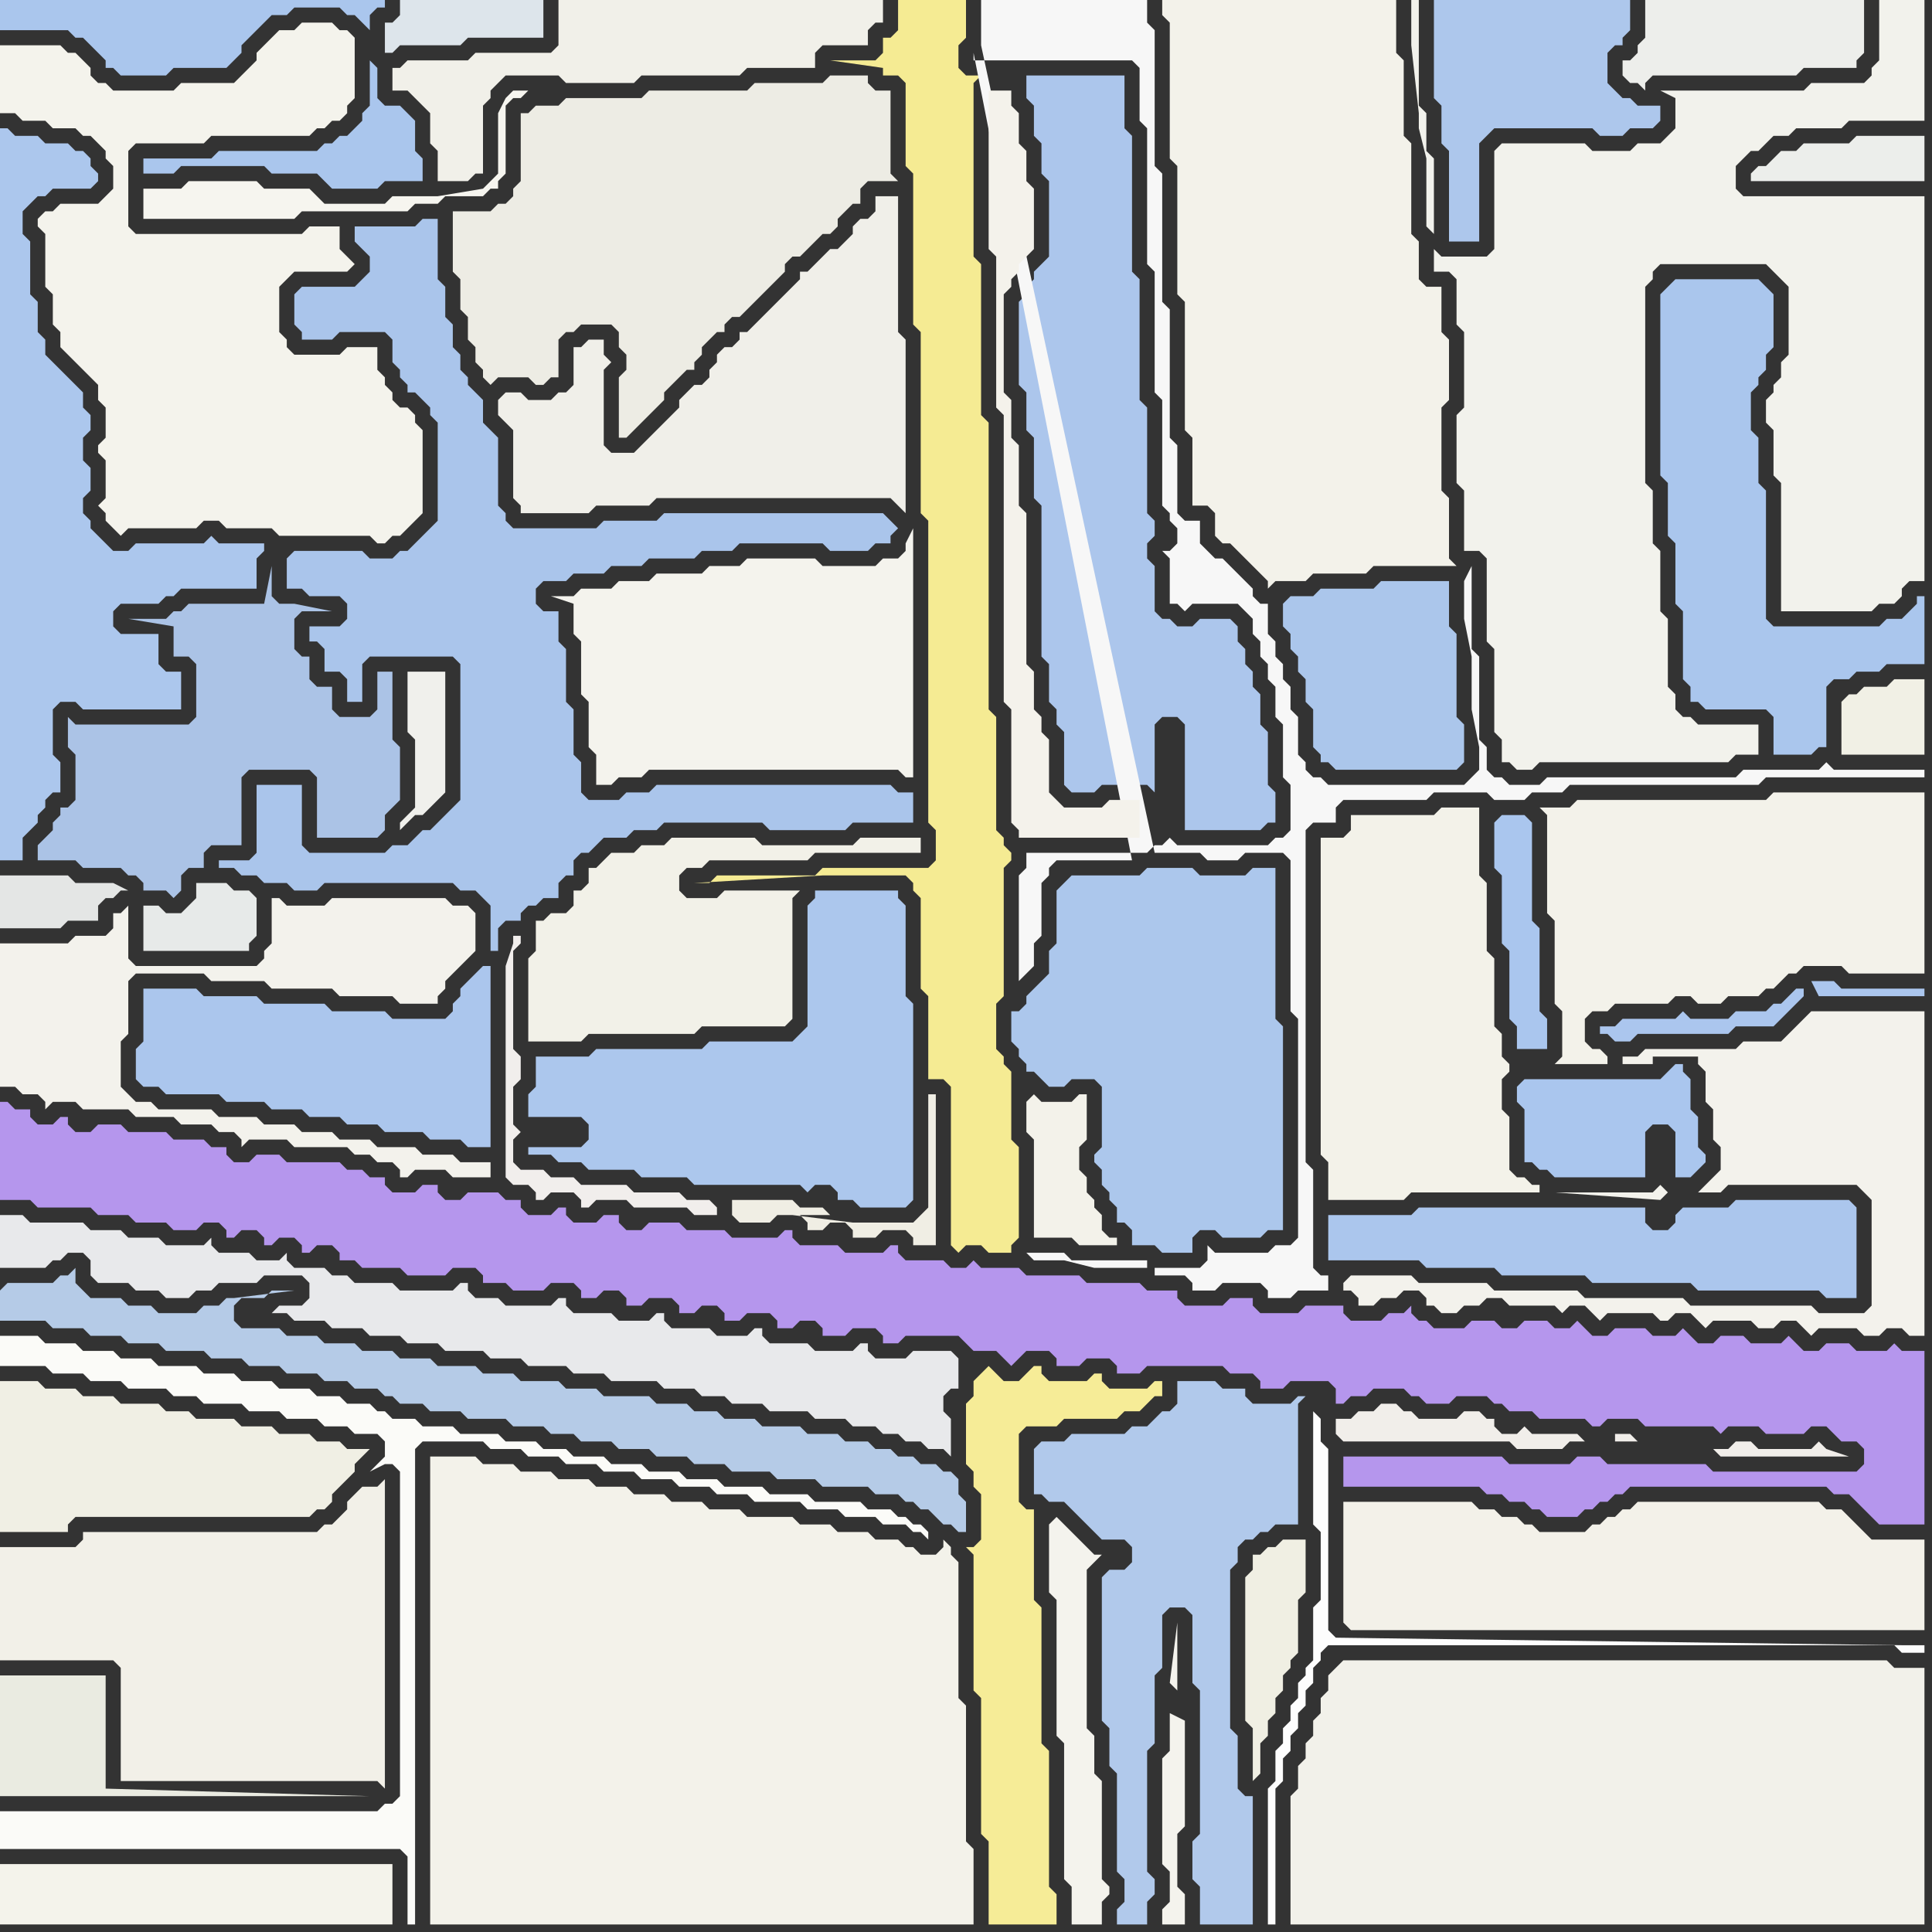 <svg width="256" height="256" xmlns="http://www.w3.org/2000/svg"><rect width="100%" height="100%" fill="#333333" stroke="none"/><script> 
var tempColor;
function hoverPath(evt){
obj = evt.target;
tempColor = obj.getAttribute("fill");
obj.setAttribute("fill","red");
//alert(tempColor);
//obj.setAttribute("stroke","red");}
function recoverPath(evt){
obj = evt.target;
obj.setAttribute("fill", tempColor);
//obj.setAttribute("stroke", tempColor);
}</script><path onmouseover="hoverPath(evt)" onmouseout="recoverPath(evt)" fill="rgb(251,251,248)" d="M  1,240l -1,0 0,5 53,0 1,1 0,9 1,0 0,-63 1,-1 8,0 1,1 4,0 1,1 4,0 1,1 4,0 1,1 4,0 1,1 4,0 1,1 4,0 1,1 4,0 1,1 6,0 1,1 4,0 1,1 4,0 1,1 3,0 1,1 1,0 1,1 0,-1 -1,-1 -1,0 -1,-1 -1,0 -1,-1 -3,0 -1,-1 -6,0 -1,-1 -5,0 -1,-1 -5,0 -1,-1 -4,0 -1,-1 -4,0 -1,-1 -4,0 -1,-1 -4,0 -1,-1 -3,0 -1,-1 -4,0 -1,-1 -5,0 -1,-1 -4,0 -1,-1 -3,0 -1,-1 -1,0 -1,-1 -3,0 -1,-1 -3,0 -1,-1 -4,0 -1,-1 -4,0 -1,-1 -4,0 -1,-1 -5,0 -1,-1 -4,0 -1,-1 -4,0 -1,-1 -4,0 -1,-1 -5,0 0,4 6,0 1,1 4,0 1,1 4,0 1,1 5,0 1,1 3,0 1,1 5,0 1,1 4,0 1,1 4,0 1,1 3,0 1,1 3,0 1,1 0,2 -1,1 -1,1 2,-1 1,0 1,1 0,43 -1,1 -1,0 -1,1Z"/>
<path onmouseover="hoverPath(evt)" onmouseout="recoverPath(evt)" fill="rgb(244,243,236)" d="M  7,28l -1,0 -1,1 0,1 1,1 0,7 1,1 0,4 1,1 0,2 1,1 1,1 1,1 1,1 1,1 0,2 1,1 0,4 -1,1 0,1 1,1 0,5 -1,1 1,1 0,1 1,1 1,1 1,-1 9,0 1,-1 2,0 1,1 6,0 1,1 12,0 1,1 1,0 1,-1 1,0 1,-1 1,-1 1,-1 0,-11 -1,-1 0,-1 -1,-1 -1,0 -1,-1 0,-1 -1,-1 0,-1 -1,-1 0,-3 -4,0 -1,1 -6,0 -1,-1 0,-1 -1,-1 0,-6 1,-1 1,-1 7,0 1,-1 -1,-1 0,0 -1,-1 0,-3 -4,0 -1,1 -22,0 -1,-1 0,-10 1,-1 9,0 1,-1 13,0 1,-1 1,0 1,-1 1,0 1,-1 0,-1 1,-1 0,-8 -1,-1 -1,0 -1,-1 -4,0 -1,1 -2,0 -1,1 -1,1 -1,1 0,1 -1,1 -1,1 -1,1 -7,0 -1,1 -8,0 -1,-1 -1,0 -1,-1 0,-1 -1,-1 -1,-1 -1,0 -1,-1 -8,0 0,9 2,0 1,1 3,0 1,1 3,0 1,1 1,0 1,1 1,1 0,1 1,1 0,3 -1,1 -1,1 -5,0 -1,1Z"/>
<path onmouseover="hoverPath(evt)" onmouseout="recoverPath(evt)" fill="rgb(172,199,237)" d="M  107,120l 0,16 -1,1 -1,1 -11,0 -1,1 -14,0 -1,1 -7,0 0,4 -1,1 0,3 7,0 1,1 0,2 -1,1 -7,0 0,1 3,0 1,1 3,0 1,1 6,0 1,1 6,0 1,1 14,0 1,1 1,-1 2,0 1,1 0,1 2,0 1,1 6,0 1,-1 0,-26 -1,-1 0,-12 -1,-1 0,-1 -11,0 0,1 -1,1Z"/>
<path onmouseover="hoverPath(evt)" onmouseout="recoverPath(evt)" fill="rgb(172,198,236)" d="M  136,12l 0,1 1,1 0,4 1,1 0,4 1,1 0,10 -1,1 -1,1 0,1 -1,1 0,1 -1,1 0,11 1,1 0,5 1,1 0,8 1,1 0,20 1,1 0,5 1,1 0,2 1,1 0,7 1,1 3,0 1,-1 6,0 1,1 0,-9 1,-1 2,0 1,1 0,14 10,0 1,-1 1,0 0,-4 -1,-1 0,-7 -1,-1 0,-4 -1,-1 0,-2 -1,-1 0,-2 -1,-1 0,-2 -1,-1 -4,0 -1,1 -2,0 -1,-1 -1,0 -1,-1 0,-6 -1,-1 0,-2 1,-1 0,-2 -1,-1 0,-14 -1,-1 0,-16 -1,-1 0,-18 -1,-1 0,-7 -13,0Z"/>
<path onmouseover="hoverPath(evt)" onmouseout="recoverPath(evt)" fill="rgb(177,201,235)" d="M  137,192l 0,6 1,0 1,1 2,0 1,1 1,1 1,1 1,1 1,1 3,0 1,1 0,2 -1,1 -2,0 -1,1 0,19 1,1 0,5 1,1 0,13 1,1 0,3 -1,1 0,2 4,0 0,-3 1,-1 0,-2 -1,-1 0,-16 1,-1 0,-9 1,-1 0,-7 1,-1 2,0 1,1 0,9 1,1 0,19 -1,1 0,5 1,1 0,5 7,0 0,-17 -1,0 -1,-1 0,-7 -1,-1 0,-21 1,-1 0,-2 1,-1 1,0 1,-1 1,0 1,-1 3,0 0,-16 1,-1 -1,0 -1,1 -5,0 -1,-1 0,-1 -3,0 -1,-1 -5,0 0,3 -1,1 -1,0 -1,1 -1,1 -2,0 -1,1 -7,0 -1,1 -3,0 -1,1Z"/>
<path onmouseover="hoverPath(evt)" onmouseout="recoverPath(evt)" fill="rgb(244,243,237)" d="M  156,224l 0,-9 -1,8 1,1 -1,3 0,5 -1,1 0,14 1,1 0,4 -1,1 0,2 3,0 0,-4 -1,-1 0,-7 1,-1 0,-14 -2,-1 1,-3Z"/>
<path onmouseover="hoverPath(evt)" onmouseout="recoverPath(evt)" fill="rgb(171,198,235)" d="M  170,80l 0,3 1,1 0,2 1,1 0,2 1,1 0,3 1,1 0,5 1,1 0,1 1,0 1,1 16,0 1,-1 0,-5 -1,-1 0,-11 -1,-1 0,-6 -9,0 -1,1 -7,0 -1,1 -3,0 -1,1Z"/>
<path onmouseover="hoverPath(evt)" onmouseout="recoverPath(evt)" fill="rgb(243,241,233)" d="M  179,199l -1,0 0,16 1,1 76,0 0,-12 -7,0 -1,-1 -1,-1 -1,-1 -1,-1 -2,0 -1,-1 -24,0 -1,1 -1,0 -1,1 -1,0 -1,1 -1,0 -1,1 -6,0 -1,-1 -1,0 -1,-1 -2,0 -1,-1 -2,0 -1,-1Z"/>
<path onmouseover="hoverPath(evt)" onmouseout="recoverPath(evt)" fill="rgb(236,238,235)" d="M  232,24l 23,0 0,-6 -9,0 -1,1 -6,0 -1,1 -2,0 -1,1 -1,1 -1,0 -1,1Z"/>
<path onmouseover="hoverPath(evt)" onmouseout="recoverPath(evt)" fill="rgb(243,242,236)" d="M  1,125l -1,0 0,19 2,0 1,1 2,0 1,1 0,1 1,-1 3,0 1,1 6,0 1,1 5,0 1,1 4,0 1,1 2,0 1,1 0,1 1,-1 5,0 1,1 7,0 1,1 2,0 1,1 2,0 1,1 0,1 1,0 1,-1 4,0 1,1 5,0 0,-2 -4,0 -1,-1 -4,0 -1,-1 -5,0 -1,-1 -4,0 -1,-1 -4,0 -1,-1 -4,0 -1,-1 -5,0 -1,-1 -7,0 -1,-1 -2,0 -1,-1 -1,-1 0,-6 1,-1 0,-7 1,-1 9,0 1,1 7,0 1,1 8,0 1,1 7,0 1,1 5,0 0,-1 1,-1 0,-1 1,-1 1,-1 2,-2 0,-5 -1,-1 -2,0 -1,-1 -15,0 -1,1 -5,0 -1,-1 -1,0 0,6 -1,1 0,1 -1,1 -16,0 -1,-1 0,-7 -1,1 -1,0 0,2 -1,1 -4,0 -1,1Z"/>
<path onmouseover="hoverPath(evt)" onmouseout="recoverPath(evt)" fill="rgb(181,150,237)" d="M  0,149l 0,10 4,0 1,1 7,0 1,1 4,0 1,1 4,0 1,1 3,0 1,-1 2,0 1,1 0,1 1,0 1,-1 2,0 1,1 0,1 1,0 1,-1 2,0 1,1 0,1 1,0 1,-1 2,0 1,1 0,1 2,0 1,1 5,0 1,1 5,0 1,-1 3,0 1,1 0,1 3,0 1,1 4,0 1,-1 3,0 1,1 0,1 2,0 1,-1 2,0 1,1 0,1 2,0 1,-1 3,0 1,1 0,1 2,0 1,-1 2,0 1,1 0,1 2,0 1,-1 3,0 1,1 0,1 2,0 1,-1 2,0 1,1 0,1 3,0 1,-1 3,0 1,1 0,1 2,0 1,-1 7,0 1,1 1,1 3,0 1,1 1,1 1,-1 0,0 1,-1 3,0 1,1 0,1 3,0 1,-1 3,0 1,1 0,1 3,0 1,-1 10,0 1,1 3,0 1,1 0,1 3,0 1,-1 5,0 1,1 0,2 1,0 1,-1 2,0 1,-1 4,0 1,1 1,0 1,1 3,0 1,-1 4,0 1,1 1,0 1,1 3,0 1,1 6,0 1,1 1,0 1,-1 4,0 1,1 9,0 1,1 1,-1 4,0 1,1 5,0 1,-1 2,0 1,1 1,1 2,0 1,1 0,2 -1,1 -19,0 -1,-1 -13,0 -1,-1 -3,0 -1,1 -8,0 -1,-1 -21,0 0,4 18,0 1,1 2,0 1,1 2,0 1,1 1,0 1,1 4,0 1,-1 1,0 1,-1 1,0 1,-1 1,0 1,-1 26,0 1,1 2,0 1,1 1,1 1,1 1,1 6,0 0,-23 -3,0 -1,-1 -1,1 -4,0 -1,-1 -3,0 -1,1 -2,0 -1,-1 -1,-1 -1,1 -4,0 -1,-1 -3,0 -1,1 -2,0 -1,-1 -1,-1 -1,1 -3,0 -1,-1 -4,0 -1,1 -2,0 -1,-1 -1,-1 -1,1 -2,0 -1,-1 -3,0 -1,1 -2,0 -1,-1 -3,0 -1,1 -4,0 -1,-1 -1,0 -1,-1 0,-1 -1,1 -2,0 -1,1 -4,0 -1,-1 0,-1 -5,0 -1,1 -5,0 -1,-1 0,-1 -3,0 -1,1 -5,0 -1,-1 0,-1 -4,0 -1,-1 -7,0 -1,-1 -7,0 -1,-1 -5,0 -1,-1 -1,1 -2,0 -1,-1 -5,0 -1,-1 0,-1 -1,0 -1,1 -5,0 -1,-1 -5,0 -1,-1 0,-1 -1,0 -1,1 -6,0 -1,-1 -5,0 -1,-1 -4,0 -1,1 -2,0 -1,-1 0,-1 -2,0 -1,1 -3,0 -1,-1 0,-1 -1,0 -1,1 -3,0 -1,-1 0,-1 -2,0 -1,-1 -4,0 -1,1 -2,0 -1,-1 0,-1 -2,0 -1,1 -3,0 -1,-1 0,-1 -2,0 -1,-1 -2,0 -1,-1 -7,0 -1,-1 -3,0 -1,1 -2,0 -1,-1 0,-1 -2,0 -1,-1 -4,0 -1,-1 -5,0 -1,-1 -3,0 -1,1 -2,0 -1,-1 0,-1 -1,0 -1,1 -2,0 -1,-1 0,-1 -2,0 -1,-1 -1,0Z"/>
<path onmouseover="hoverPath(evt)" onmouseout="recoverPath(evt)" fill="rgb(240,239,228)" d="M  0,185l 0,18 9,0 0,-1 1,-1 31,0 1,-1 1,0 1,-1 0,-1 1,-1 1,-1 1,-1 0,-1 1,-1 1,-1 -3,0 -1,-1 -3,0 -1,-1 -4,0 -1,-1 -4,0 -1,-1 -5,0 -1,-1 -3,0 -1,-1 -5,0 -1,-1 -4,0 -1,-1 -4,0 -1,-1 -5,0Z"/>
<path onmouseover="hoverPath(evt)" onmouseout="recoverPath(evt)" fill="rgb(240,240,236)" d="M  59,92l 0,-3 -5,0 0,8 1,1 0,9 -1,1 -1,1 0,1 2,-2 1,0 1,-1 1,-1 1,-1Z"/>
<path onmouseover="hoverPath(evt)" onmouseout="recoverPath(evt)" fill="rgb(240,238,228)" d="M  105,161l 1,0 1,1 0,1 2,0 1,-1 2,0 1,1 0,1 3,0 1,-1 3,0 1,1 0,1 3,0 0,-20 -1,0 0,15 -1,1 -1,1 -8,0 -8,-1 5,0 -1,-1 -3,0 -1,-1 -8,0 0,2 1,1 4,0 1,-1Z"/>
<path onmouseover="hoverPath(evt)" onmouseout="recoverPath(evt)" fill="rgb(172,199,236)" d="M  141,117l -1,1 0,7 -1,1 0,3 -1,1 -1,1 -1,1 0,1 -1,1 -1,0 0,4 1,1 0,1 1,1 0,1 1,0 1,1 1,1 2,0 1,-1 3,0 1,1 0,8 -1,1 0,1 1,1 0,2 1,1 0,1 1,1 0,2 1,0 1,1 0,2 3,0 1,1 4,0 0,-2 1,-1 2,0 1,1 5,0 1,-1 2,0 0,-27 -1,-1 0,-20 -3,0 -1,1 -6,0 -1,-1 -6,0 -1,1 -9,0 -1,1Z"/>
<path onmouseover="hoverPath(evt)" onmouseout="recoverPath(evt)" fill="rgb(243,242,234)" d="M  156,0l -2,0 0,2 1,1 0,18 1,1 0,17 1,1 0,17 1,1 0,9 2,0 1,1 0,3 1,1 1,0 1,1 1,1 1,1 1,1 1,1 0,1 1,-1 4,0 1,-1 7,0 1,-1 11,0 -1,-1 0,-8 -1,-1 0,-11 1,-1 0,-8 -1,-1 0,-6 -2,0 -1,-1 0,-5 -1,-1 0,-12 -1,-1 0,-10 -1,-1 0,-7Z"/>
<path onmouseover="hoverPath(evt)" onmouseout="recoverPath(evt)" fill="rgb(170,198,238)" d="M  198,109l 0,6 1,1 0,9 1,1 0,9 1,1 0,3 4,0 0,-4 -1,-1 0,-11 -1,-1 0,-13 -1,-1 -3,0 -1,1Z"/>
<path onmouseover="hoverPath(evt)" onmouseout="recoverPath(evt)" fill="rgb(243,242,234)" d="M  205,109l 0,12 1,1 0,11 1,1 0,6 -1,1 7,0 0,-1 -1,-1 -1,0 -1,-1 0,-3 1,-1 2,0 1,-1 7,0 1,-1 2,0 1,1 3,0 1,-1 4,0 1,-1 1,0 1,-1 1,-1 1,0 1,-1 5,0 1,1 10,0 0,-24 -20,0 -1,1 -25,0 -1,1 -4,0 1,1Z"/>
<path onmouseover="hoverPath(evt)" onmouseout="recoverPath(evt)" fill="rgb(237,238,235)" d="M  218,5l 0,0 -1,1 0,1 -1,1 -1,0 0,2 1,1 1,0 1,1 0,-1 1,-1 19,0 1,-1 7,0 0,-1 1,-1 0,-7 -29,0Z"/>
<path onmouseover="hoverPath(evt)" onmouseout="recoverPath(evt)" fill="rgb(171,198,237)" d="M  222,161l 0,1 -1,1 -2,0 -1,-1 0,-2 -30,0 -1,1 -11,0 0,6 12,0 1,1 9,0 1,1 11,0 1,1 13,0 1,1 16,0 1,1 4,0 0,-12 -1,-1 -15,0 -1,1 -6,0 -1,1Z"/>
<path onmouseover="hoverPath(evt)" onmouseout="recoverPath(evt)" fill="rgb(241,240,229)" d="M  244,93l 0,7 11,0 0,-10 -4,0 -1,1 -3,0 -1,1 -1,0 -1,1Z"/>
<path onmouseover="hoverPath(evt)" onmouseout="recoverPath(evt)" fill="rgb(234,235,225)" d="M  1,222l -1,0 0,16 49,0 -35,-1 0,-15Z"/>
<path onmouseover="hoverPath(evt)" onmouseout="recoverPath(evt)" fill="rgb(171,195,230)" d="M  11,96l -1,0 -1,-1 0,4 1,1 0,6 -1,1 -1,0 0,1 -1,1 0,1 -1,1 -1,1 0,2 5,0 1,1 5,0 1,1 1,0 1,1 0,1 3,0 1,1 1,-1 0,-2 1,-1 2,0 0,-2 1,-1 4,0 0,-9 1,-1 8,0 1,1 0,8 8,0 1,-1 0,-2 1,-1 1,-1 0,-7 -1,-1 0,-9 -2,0 0,5 -1,1 -4,0 -1,-1 0,-3 -2,0 -1,-1 0,-3 -1,0 -1,-1 0,-4 1,-1 4,0 -5,-1 -2,0 -1,-1 0,-4 -1,5 -10,0 -1,1 -1,0 -1,1 -5,0 6,1 0,4 2,0 1,1 0,7 -1,1Z"/>
<path onmouseover="hoverPath(evt)" onmouseout="recoverPath(evt)" fill="rgb(242,240,232)" d="M  16,222l 0,14 34,0 1,1 0,-41 -1,1 -2,0 -1,1 -1,1 0,1 -1,1 -1,1 -1,0 -1,1 -31,0 0,1 -1,1 -10,0 0,15 15,0 1,1Z"/>
<path onmouseover="hoverPath(evt)" onmouseout="recoverPath(evt)" fill="rgb(231,234,233)" d="M  19,122l 0,4 14,0 0,-1 1,-1 0,-5 -1,-1 -2,0 -1,-1 -4,0 0,2 -1,1 -1,1 -2,0 -1,-1 -2,0Z"/>
<path onmouseover="hoverPath(evt)" onmouseout="recoverPath(evt)" fill="rgb(171,198,237)" d="M  35,133l 0,0 -1,-1 -7,0 -1,-1 -7,0 0,7 -1,1 0,4 1,1 2,0 1,1 7,0 1,1 5,0 1,1 4,0 1,1 4,0 1,1 4,0 1,1 5,0 1,1 4,0 1,1 3,0 0,-24 -1,0 -1,1 0,0 -1,1 -1,1 0,1 -1,1 0,1 -1,1 -7,0 -1,-1 -7,0 -1,-1Z"/>
<path onmouseover="hoverPath(evt)" onmouseout="recoverPath(evt)" fill="rgb(170,198,237)" d="M  49,4l 0,-2 1,-1 1,0 0,-1 -51,0 0,4 9,0 1,1 1,0 1,1 1,1 1,1 0,1 1,0 1,1 6,0 1,-1 7,0 1,-1 1,-1 0,-1 1,-1 1,-1 1,-1 1,-1 2,0 1,-1 6,0 1,1 1,0 1,1 1,1 0,10 -1,1 0,1 -1,1 -1,1 -1,0 -1,1 -1,0 -1,1 -13,0 -1,1 -9,0 0,2 4,0 1,-1 11,0 1,1 6,0 1,1 1,1 6,0 1,-1 5,0 0,-3 -1,-1 0,-4 -1,-1 -1,-1 -2,0 -1,-1 0,-4 -1,-1Z"/>
<path onmouseover="hoverPath(evt)" onmouseout="recoverPath(evt)" fill="rgb(237,236,228)" d="M  60,30l 0,6 1,1 0,4 1,1 0,3 1,1 0,2 1,1 0,1 1,1 1,-1 4,0 1,1 1,0 1,-1 1,0 0,-5 1,-1 1,0 1,-1 4,0 1,1 0,2 1,1 0,2 -1,1 0,8 1,0 1,-1 1,-1 1,-1 1,-1 1,-1 0,-1 1,-1 1,-1 1,-1 1,0 0,-1 1,-1 0,-1 1,-1 1,-1 1,0 0,-1 1,-1 1,0 2,-2 1,-1 1,-1 1,-1 1,-1 0,-1 1,-1 1,0 1,-1 1,-1 1,-1 1,0 1,-1 0,-1 1,-1 1,-1 1,0 0,-2 1,-1 4,0 -1,-1 0,-11 -2,0 -1,-1 0,-1 -5,0 -1,1 -9,0 -1,1 -13,0 -1,1 -10,0 -1,1 -3,0 -1,1 -1,0 0,9 -1,1 0,1 -1,1 -1,0 -1,1 -5,0Z"/>
<path onmouseover="hoverPath(evt)" onmouseout="recoverPath(evt)" fill="rgb(240,239,233)" d="M  68,58l 0,8 1,1 0,1 9,0 1,-1 7,0 1,-1 31,0 1,1 1,1 0,-23 -1,-1 0,-18 -3,0 0,2 -1,1 -1,0 -1,1 0,1 -1,1 -1,1 -1,0 -1,1 -1,1 -1,1 -1,0 0,1 -4,4 -1,1 -1,1 -1,1 -1,0 0,1 -1,1 -1,0 -1,1 0,1 -1,1 0,1 -1,1 -1,0 -1,1 -1,1 0,1 -1,1 -1,1 -1,1 -1,1 -1,1 -1,1 -3,0 -1,-1 0,-10 1,-1 -1,-1 0,-2 -2,0 -1,1 -1,0 0,5 -1,1 -1,0 -1,1 -3,0 -1,-1 -2,0 -1,1 0,2 1,1 0,0 1,1Z"/>
<path onmouseover="hoverPath(evt)" onmouseout="recoverPath(evt)" fill="rgb(242,241,232)" d="M  71,126l 0,0 -1,1 0,11 7,0 1,-1 14,0 1,-1 11,0 1,-1 0,-16 1,-1 -10,0 -1,1 -4,0 -1,-1 0,-2 1,-1 2,0 1,-1 13,0 1,-1 14,0 0,-2 -8,0 -1,1 -12,0 -1,-1 -11,0 -1,1 -3,0 -1,1 -3,0 -1,1 -1,1 -1,0 0,2 -1,1 -1,0 0,2 -1,1 -2,0 -1,1 -1,0Z"/>
<path onmouseover="hoverPath(evt)" onmouseout="recoverPath(evt)" fill="rgb(241,240,233)" d="M  114,6l 1,0 0,-2 1,-1 1,0 0,-3 -43,0 0,6 -1,1 -10,0 -1,1 -8,0 -1,1 -1,0 0,3 2,0 1,1 1,1 1,1 0,4 1,1 0,4 4,0 1,-1 1,0 0,-9 1,-1 0,-1 1,-1 1,-1 7,0 1,1 9,0 1,-1 13,0 1,-1 9,0 0,-2 1,-1Z"/>
<path onmouseover="hoverPath(evt)" onmouseout="recoverPath(evt)" fill="rgb(245,235,147)" d="M  120,11l 0,11 1,1 0,20 1,1 0,24 1,1 0,40 1,1 0,4 -1,1 -14,0 -1,1 -13,0 -1,1 -2,0 17,-1 11,0 1,1 0,1 1,1 0,12 1,1 0,11 2,0 1,1 0,21 1,1 1,-1 2,0 1,1 3,0 0,-1 1,-1 0,-12 -1,-1 0,-9 -1,-1 0,-1 -1,-1 0,-6 1,-1 0,-17 1,-1 0,-1 -1,-1 0,-1 -1,-1 0,-15 -1,-1 0,-38 -1,-1 0,-20 -1,-1 0,-23 1,-1 -2,0 -1,-1 0,-3 1,-1 0,-5 -9,0 0,4 -1,1 -1,0 0,2 -1,1 -6,0 7,1 0,1 2,0 1,1Z"/>
<path onmouseover="hoverPath(evt)" onmouseout="recoverPath(evt)" fill="rgb(243,242,234)" d="M  136,146l 0,4 1,1 0,13 5,0 1,1 5,0 0,-1 -1,0 -1,-1 0,-2 -1,-1 0,-1 -1,-1 0,-2 -1,-1 0,-3 1,-1 0,-6 -1,0 -1,1 -4,0 -1,-1 -1,1Z"/>
<path onmouseover="hoverPath(evt)" onmouseout="recoverPath(evt)" fill="rgb(244,243,237)" d="M  139,202l 0,9 1,1 0,18 1,1 0,18 1,1 0,5 4,0 0,-3 1,-1 0,-1 -1,-1 0,-13 -1,-1 0,-5 -1,-1 0,-21 1,-1 1,-1 -1,0 -1,-1 -1,-1 -1,-1 -1,-1 -1,-1 -1,1Z"/>
<path onmouseover="hoverPath(evt)" onmouseout="recoverPath(evt)" fill="rgb(240,239,227)" d="M  167,206l -1,0 0,2 -1,1 0,19 1,1 0,7 1,-1 0,-4 1,-1 0,-2 1,-1 0,-2 1,-1 0,-2 1,-1 0,-1 1,-1 0,-7 1,-1 0,-7 -3,0 -1,1 -1,0 -1,1Z"/>
<path onmouseover="hoverPath(evt)" onmouseout="recoverPath(evt)" fill="rgb(243,242,236)" d="M  178,170l 0,1 1,0 1,1 0,1 2,0 1,-1 2,0 1,-1 2,0 1,1 0,1 1,0 1,1 2,0 1,-1 2,0 1,-1 2,0 1,1 6,0 1,1 1,-1 2,0 1,1 1,1 1,-1 6,0 1,1 1,0 1,-1 2,0 1,1 1,1 1,-1 5,0 1,1 2,0 1,-1 2,0 1,1 1,1 1,-1 5,0 1,1 2,0 1,-1 2,0 1,1 2,0 0,-43 -15,0 -4,4 -5,0 -1,1 -12,0 -1,1 -2,0 0,1 4,0 0,-1 6,0 0,1 1,1 0,4 1,1 0,4 1,1 0,3 -1,1 -1,1 -1,1 3,0 1,-1 17,0 1,1 1,1 0,14 -1,1 -6,0 -1,-1 -16,0 -1,-1 -13,0 -1,-1 -11,0 -1,-1 -9,0 -1,-1 -8,0 -1,1 43,-12 -1,-1 -1,1 -13,0 14,1 1,-1 -43,12Z"/>
<path onmouseover="hoverPath(evt)" onmouseout="recoverPath(evt)" fill="rgb(242,241,234)" d="M  177,221l 0,0 -1,1 0,2 -1,1 0,2 -1,1 0,2 -1,1 0,2 -1,1 0,3 -1,1 0,17 84,0 0,-34 -4,0 -1,-1 -72,0 -1,1Z"/>
<path onmouseover="hoverPath(evt)" onmouseout="recoverPath(evt)" fill="rgb(170,198,237)" d="M  221,38l 0,0 -1,1 0,24 1,1 0,7 1,1 0,8 1,1 0,9 1,1 0,2 1,0 1,1 8,0 1,1 0,5 5,0 1,-1 1,0 0,-8 1,-1 2,0 1,-1 3,0 1,-1 5,0 0,-9 -1,0 0,1 -2,2 -2,0 -1,1 -14,0 -1,-1 0,-17 -1,-1 0,-6 -1,-1 0,-5 1,-1 0,-1 1,-1 0,-2 1,-1 0,-7 -1,-1 0,0 -1,-1 -11,0 -1,1Z"/>
<path onmouseover="hoverPath(evt)" onmouseout="recoverPath(evt)" fill="rgb(170,198,238)" d="M  221,142l -1,1 -18,0 -1,1 0,2 1,1 0,7 1,0 1,1 1,0 1,1 12,0 0,-6 1,-1 2,0 1,1 0,6 2,0 1,-1 0,0 1,-1 0,-1 -1,-1 0,-4 -1,-1 0,-4 -1,-1 0,-1 -1,0 -1,1Z"/>
<path onmouseover="hoverPath(evt)" onmouseout="recoverPath(evt)" fill="rgb(172,199,237)" d="M  0,19l 0,95 3,0 0,-3 1,-1 1,-1 0,-1 1,-1 0,-1 1,-1 1,0 0,-4 -1,-1 0,-6 1,-1 2,0 1,1 13,0 0,-5 -2,0 -1,-1 0,-4 -5,0 -1,-1 0,-2 1,-1 5,0 1,-1 1,0 1,-1 10,0 0,-4 1,-1 0,-1 -6,0 -1,-1 -1,1 -9,0 -1,1 -2,0 -1,-1 -1,-1 -1,-1 0,-1 -1,-1 0,-2 1,-1 0,-3 -1,-1 0,-3 1,-1 0,-2 -1,-1 0,-2 -1,-1 -1,-1 -1,-1 -1,-1 -1,-1 0,-2 -1,-1 0,-4 -1,-1 0,-7 -1,-1 0,-3 1,-1 1,-1 1,0 1,-1 5,0 1,-1 0,-1 -1,-1 0,-1 -1,-1 -1,0 -1,-1 -3,0 -1,-1 -3,0 -1,-1 -1,0Z"/>
<path onmouseover="hoverPath(evt)" onmouseout="recoverPath(evt)" fill="rgb(181,203,231)" d="M  0,171l 0,4 6,0 1,1 4,0 1,1 4,0 1,1 4,0 1,1 5,0 1,1 4,0 1,1 4,0 1,1 4,0 1,1 3,0 1,1 3,0 1,1 1,0 1,1 3,0 1,1 4,0 1,1 5,0 1,1 4,0 1,1 3,0 1,1 4,0 1,1 4,0 1,1 4,0 1,1 4,0 1,1 5,0 1,1 5,0 1,1 6,0 1,1 3,0 1,1 1,0 1,1 1,0 1,1 1,1 1,0 1,1 1,0 0,-4 -1,-1 0,-2 -1,-1 -1,0 -1,-1 -2,0 -1,-1 -2,0 -1,-1 -2,0 -1,-1 -3,0 -1,-1 -4,0 -1,-1 -5,0 -1,-1 -4,0 -1,-1 -3,0 -1,-1 -4,0 -1,-1 -6,0 -1,-1 -4,0 -1,-1 -5,0 -1,-1 -4,0 -1,-1 -5,0 -1,-1 -4,0 -1,-1 -4,0 -1,-1 -4,0 -1,-1 -4,0 -1,-1 -5,0 -1,-1 0,-2 1,-1 3,0 1,-1 3,0 -8,1 -1,0 -1,1 -2,0 -1,1 -5,0 -1,-1 -3,0 -1,-1 -4,0 -1,-1 -1,-1 0,-2 -1,1 -1,0 -1,1 -6,0 -1,1Z"/>
<path onmouseover="hoverPath(evt)" onmouseout="recoverPath(evt)" fill="rgb(244,243,235)" d="M  1,247l -1,0 0,8 52,0 0,-8Z"/>
<path onmouseover="hoverPath(evt)" onmouseout="recoverPath(evt)" fill="rgb(228,230,229)" d="M  13,120l 1,-1 1,0 1,-1 1,0 -2,-1 -5,0 -1,-1 -9,0 0,7 8,0 1,-1 4,0Z"/>
<path onmouseover="hoverPath(evt)" onmouseout="recoverPath(evt)" fill="rgb(170,197,235)" d="M  34,111l 0,2 -1,1 -4,0 0,1 2,0 1,1 2,0 1,1 3,0 1,1 3,0 1,-1 17,0 1,1 2,0 1,1 1,1 0,6 1,0 0,-3 1,-1 2,0 0,-1 1,-1 1,0 1,-1 2,0 0,-2 1,-1 1,0 0,-2 1,-1 1,0 2,-2 3,0 1,-1 3,0 1,-1 13,0 1,1 10,0 1,-1 8,0 0,-4 -2,0 -1,-1 -31,0 -1,1 -3,0 -1,1 -4,0 -1,-1 0,-4 -1,-1 0,-6 -1,-1 0,-7 -1,-1 0,-4 -2,0 -1,-1 0,-2 1,-1 3,0 1,-1 4,0 1,-1 4,0 1,-1 6,0 1,-1 4,0 1,-1 11,0 1,1 5,0 1,-1 2,0 0,-1 1,-1 -1,-1 0,0 -1,-1 -29,0 -1,1 -7,0 -1,1 -11,0 -1,-1 0,-1 -1,-1 0,-9 -1,-1 -1,-1 0,-3 -1,-1 -1,-1 0,-1 -1,-1 0,-2 -1,-1 0,-3 -1,-1 0,-4 -1,-1 0,-8 -2,0 -1,1 -8,0 0,2 1,1 0,0 1,1 0,2 -2,2 -7,0 -1,1 0,4 1,1 0,1 4,0 1,-1 6,0 1,1 0,3 1,1 0,1 1,1 0,1 1,0 1,1 1,1 0,1 1,1 0,13 -1,1 -1,1 -1,1 -1,1 -1,0 -1,1 -3,0 -1,-1 -9,0 -1,1 0,4 2,0 1,1 4,0 1,1 0,2 -1,1 -4,0 0,2 1,0 1,1 0,3 2,0 1,1 0,3 2,0 0,-5 1,-1 11,0 1,1 0,18 -1,1 -1,1 -2,2 -1,0 -1,1 -1,1 -2,0 -1,1 -10,0 -1,-1 0,-8 -6,0Z"/>
<path onmouseover="hoverPath(evt)" onmouseout="recoverPath(evt)" fill="rgb(232,233,235)" d="M  43,175l 0,0 1,1 4,0 1,1 4,0 1,1 4,0 1,1 5,0 1,1 4,0 1,1 5,0 1,1 4,0 1,1 6,0 1,1 4,0 1,1 3,0 1,1 4,0 1,1 5,0 1,1 4,0 1,1 3,0 1,1 2,0 1,1 2,0 1,1 2,0 1,1 0,-5 -1,-1 0,-2 1,-1 1,0 0,-4 -1,-1 -5,0 -1,1 -4,0 -1,-1 0,-1 -1,0 -1,1 -5,0 -1,-1 -5,0 -1,-1 0,-1 -1,0 -1,1 -4,0 -1,-1 -5,0 -1,-1 0,-1 -1,0 -1,1 -4,0 -1,-1 -5,0 -1,-1 0,-1 -1,0 -1,1 -6,0 -1,-1 -3,0 -1,-1 0,-1 -1,0 -1,1 -7,0 -1,-1 -5,0 -1,-1 -2,0 -1,-1 -4,0 -1,-1 0,-1 -1,1 -3,0 -1,-1 -4,0 -1,-1 0,-1 -1,1 -5,0 -1,-1 -4,0 -1,-1 -4,0 -1,-1 -7,0 -1,-1 -3,0 0,7 6,0 1,-1 1,0 1,-1 2,0 1,1 0,2 1,1 4,0 1,1 3,0 1,1 3,0 1,-1 2,0 1,-1 5,0 1,-1 5,0 1,1 0,2 -1,1 -3,0 -1,1 2,0 1,1Z"/>
<path onmouseover="hoverPath(evt)" onmouseout="recoverPath(evt)" fill="rgb(221,229,235)" d="M  52,3l -1,0 0,4 1,0 1,-1 8,0 1,-1 10,0 0,-5 -19,0 0,2 -1,1Z"/>
<path onmouseover="hoverPath(evt)" onmouseout="recoverPath(evt)" fill="rgb(246,245,239)" d="M  52,26l 0,0 -1,1 -8,0 -1,-1 -1,-1 -6,0 -1,-1 -9,0 -1,1 -5,0 0,4 20,0 1,-1 14,0 1,-1 3,0 1,-1 5,0 1,-1 1,0 0,-1 1,-1 0,-9 1,-1 1,0 1,-1 -2,0 -1,1 0,0 -1,2 0,8 -2,2 -6,1Z"/>
<path onmouseover="hoverPath(evt)" onmouseout="recoverPath(evt)" fill="rgb(243,242,234)" d="M  57,195l 0,60 72,0 0,-10 -1,-1 0,-18 -1,-1 0,-18 -1,-1 0,-1 -1,-1 0,1 -1,1 -2,0 -1,-1 -1,0 -1,-1 -3,0 -1,-1 -4,0 -1,-1 -4,0 -1,-1 -6,0 -1,-1 -4,0 -1,-1 -4,0 -1,-1 -4,0 -1,-1 -4,0 -1,-1 -4,0 -1,-1 -4,0 -1,-1 -4,0 -1,-1 -6,0Z"/>
<path onmouseover="hoverPath(evt)" onmouseout="recoverPath(evt)" fill="rgb(244,243,237)" d="M  76,79l -3,0 3,1 0,4 1,1 0,7 1,1 0,6 1,1 0,4 2,0 1,-1 3,0 1,-1 33,0 1,1 1,0 0,-33 -1,2 0,1 -1,1 -2,0 -1,1 -7,0 -1,-1 -9,0 -1,1 -4,0 -1,1 -6,0 -1,1 -4,0 -1,1 -4,0 -1,1Z"/>
<path onmouseover="hoverPath(evt)" onmouseout="recoverPath(evt)" fill="rgb(241,238,236)" d="M  94,159l -3,0 -1,-1 -6,0 -1,-1 -6,0 -1,-1 -3,0 -1,-1 -3,0 -1,-1 0,-3 1,-1 0,0 -1,-1 0,-5 1,-1 0,-3 -1,-1 0,-13 1,-1 0,-1 -1,0 0,1 -1,3 0,28 1,1 2,0 1,1 0,1 1,0 1,-1 3,0 1,1 0,1 1,0 1,-1 4,0 1,1 7,0 1,1 3,0 0,-1 -1,-1Z"/>
<path onmouseover="hoverPath(evt)" onmouseout="recoverPath(evt)" fill="rgb(247,247,247)" d="M  129,7l 0,1 21,0 1,1 0,7 1,1 0,18 1,1 0,16 1,1 0,14 1,1 0,1 1,1 0,2 -1,1 -1,0 1,1 0,6 1,0 1,1 1,-1 6,0 1,1 1,1 0,2 1,1 0,2 1,1 0,2 1,1 0,4 1,1 0,7 1,1 0,6 -1,1 -1,0 -1,1 -12,0 -1,-1 -1,1 -1,0 -1,1 -16,0 0,2 -1,1 0,14 1,-1 1,-1 0,-3 1,-1 0,-7 1,-1 0,-1 1,-1 10,0 -21,-107 24,106 6,0 1,1 4,0 1,-1 5,0 1,1 0,20 1,1 0,29 -1,1 -2,0 -1,1 -7,0 -1,-1 0,2 -1,1 -6,0 0,1 4,0 1,1 0,1 3,0 1,-1 5,0 1,1 0,1 3,0 1,-1 4,0 0,-2 -1,0 -1,-1 0,-13 -1,-1 0,-44 1,-1 3,0 0,-2 1,-1 11,0 1,-1 7,0 1,1 4,0 1,-1 4,0 1,-1 25,0 1,-1 21,0 0,-1 -12,0 -1,-1 -1,1 -10,0 -1,1 -25,0 -1,1 -4,0 -1,-1 -1,0 -1,-1 0,-3 -1,-1 0,-11 -1,-1 0,-11 -1,2 0,5 1,5 0,7 1,5 0,3 -1,1 -1,1 -18,0 -1,-1 -1,0 -1,-1 0,-1 -1,-1 0,-5 -1,-1 0,-3 -1,-1 0,-2 -1,-1 0,-2 -1,-1 0,-4 -1,0 -1,-1 0,-1 -1,-1 -1,-1 -1,-1 -1,-1 -1,0 -1,-1 -1,-1 0,-3 -2,0 -1,-1 0,-9 -1,-1 0,-17 -1,-1 0,-17 -1,-1 0,-18 -1,-1 0,-3 -22,0 0,6 23,107 -24,-106 23,161 0,-1 -10,0 -1,-1 -5,0 1,1 4,0 4,1 7,0 -23,-161Z"/>
<path onmouseover="hoverPath(evt)" onmouseout="recoverPath(evt)" fill="rgb(246,236,151)" d="M  129,183l 0,2 -1,1 0,8 1,1 0,2 1,1 0,6 -1,1 -1,0 1,1 0,18 1,1 0,18 1,1 0,11 9,0 0,-4 -1,-1 0,-18 -1,-1 0,-18 -1,-1 0,-12 -1,0 -1,-1 0,-9 1,-1 4,0 1,-1 7,0 1,-1 2,0 1,-1 1,-1 1,0 0,-2 -1,0 -1,1 -5,0 -1,-1 0,-1 -1,0 -1,1 -5,0 -1,-1 0,-1 -1,0 -1,1 0,0 -1,1 -2,0 -1,-1 -1,-1 -1,1 -1,1Z"/>
<path onmouseover="hoverPath(evt)" onmouseout="recoverPath(evt)" fill="rgb(244,242,235)" d="M  137,111l 14,0 0,-5 -4,0 -1,1 -5,0 -1,-1 -1,-1 0,-7 -1,-1 0,-2 -1,-1 0,-5 -1,-1 0,-20 -1,-1 0,-8 -1,-1 0,-5 -1,-1 0,-13 1,-1 0,-1 1,-1 0,-1 1,-1 1,-1 0,-8 -1,-1 0,-4 -1,-1 0,-4 -1,-1 0,-2 -3,0 0,21 1,1 0,20 1,1 0,38 1,1 0,15 1,1 0,1Z"/>
<path onmouseover="hoverPath(evt)" onmouseout="recoverPath(evt)" fill="rgb(253,253,253)" d="M  174,187l 0,15 1,1 0,9 -1,1 0,7 -1,1 0,1 -1,1 0,2 -1,1 0,2 -1,1 0,2 -1,1 0,4 -1,1 0,18 1,0 0,-18 1,-1 0,-3 1,-1 0,-2 1,-1 0,-2 1,-1 0,-2 1,-1 0,-2 1,-1 0,-1 1,-1 75,0 1,1 3,0 0,-1 -3,0 -75,-1 -1,-1 0,-24 -1,-1 0,-3 -1,-1 1,-1Z"/>
<path onmouseover="hoverPath(evt)" onmouseout="recoverPath(evt)" fill="rgb(243,242,233)" d="M  178,111l -3,0 0,42 1,1 0,5 10,0 1,-1 17,0 0,-1 -1,0 -1,-1 -1,0 -1,-1 0,-7 -1,-1 0,-4 1,-1 0,-1 -1,-1 0,-3 -1,-1 0,-9 -1,-1 0,-9 -1,-1 0,-9 -5,0 -1,1 -11,0 0,2 -1,1Z"/>
<path onmouseover="hoverPath(evt)" onmouseout="recoverPath(evt)" fill="rgb(173,199,236)" d="M  191,14l 0,5 1,1 0,12 4,0 0,-13 1,-1 1,-1 13,0 1,1 3,0 1,-1 3,0 1,-1 0,-2 -3,0 -1,-1 -1,0 -1,-1 -1,-1 0,-4 1,-1 1,0 0,-1 1,-1 0,-4 -26,0 0,13 1,1Z"/>
<path onmouseover="hoverPath(evt)" onmouseout="recoverPath(evt)" fill="rgb(242,242,236)" d="M  194,34l -3,0 -1,-1 0,3 2,0 1,1 0,6 1,1 0,10 -1,1 0,9 1,1 0,8 2,0 1,1 0,11 1,1 0,11 1,1 0,3 1,0 1,1 2,0 1,-1 25,0 1,-1 3,0 0,-4 -8,0 -1,-1 -1,0 -1,-1 0,-2 -1,-1 0,-9 -1,-1 0,-8 -1,-1 0,-7 -1,-1 0,-26 1,-1 0,-1 1,-1 14,0 1,1 1,1 1,1 0,9 -1,1 0,2 -1,1 0,1 -1,1 0,3 1,1 0,6 1,1 0,17 12,0 1,-1 2,0 1,-1 0,-1 1,-1 2,0 0,-51 -24,0 -1,-1 0,-3 1,-1 1,-1 1,0 1,-1 1,-1 2,0 1,-1 6,0 1,-1 10,0 0,-16 -6,0 0,8 -1,1 0,1 -1,1 -7,0 -1,1 -19,0 2,1 0,4 -1,1 -1,1 -3,0 -1,1 -5,0 -1,-1 -11,0 -1,1 0,13 -1,1 -3,0 -4,-3 0,-10 -1,-1 0,-5 -1,-1 0,-14 -1,0 0,6 1,9 0,2 1,4 0,9 1,1 4,3Z"/>
<path onmouseover="hoverPath(evt)" onmouseout="recoverPath(evt)" fill="rgb(241,238,234)" d="M  213,191l -3,0 -1,-1 -6,0 -1,-1 -1,1 -2,0 -1,-1 0,-1 -1,0 -1,-1 -2,0 -1,1 -5,0 -1,-1 -1,0 -1,-1 -2,0 -1,1 -2,0 -1,1 -2,0 0,2 1,1 22,0 1,1 6,0 1,-1 5,0 1,1 13,0 1,1 17,0 -3,-1 0,0 -1,-1 -1,1 -7,0 -1,-1 -2,0 -1,1 -15,0 -1,-1 4,0 -1,-1 -2,0 0,1Z"/>
<path onmouseover="hoverPath(evt)" onmouseout="recoverPath(evt)" fill="rgb(171,198,238)" d="M  239,131l -1,0 -1,1 -1,1 -1,0 -1,1 -4,0 -1,1 -5,0 -1,-1 -1,1 -7,0 -1,1 -2,0 0,1 1,0 1,1 2,0 1,-1 12,0 1,-1 5,0 4,-4 0,-1 1,-1 1,2 14,0 0,-1 -11,0 -1,-1 -3,0 -1,1Z"/>
</svg>